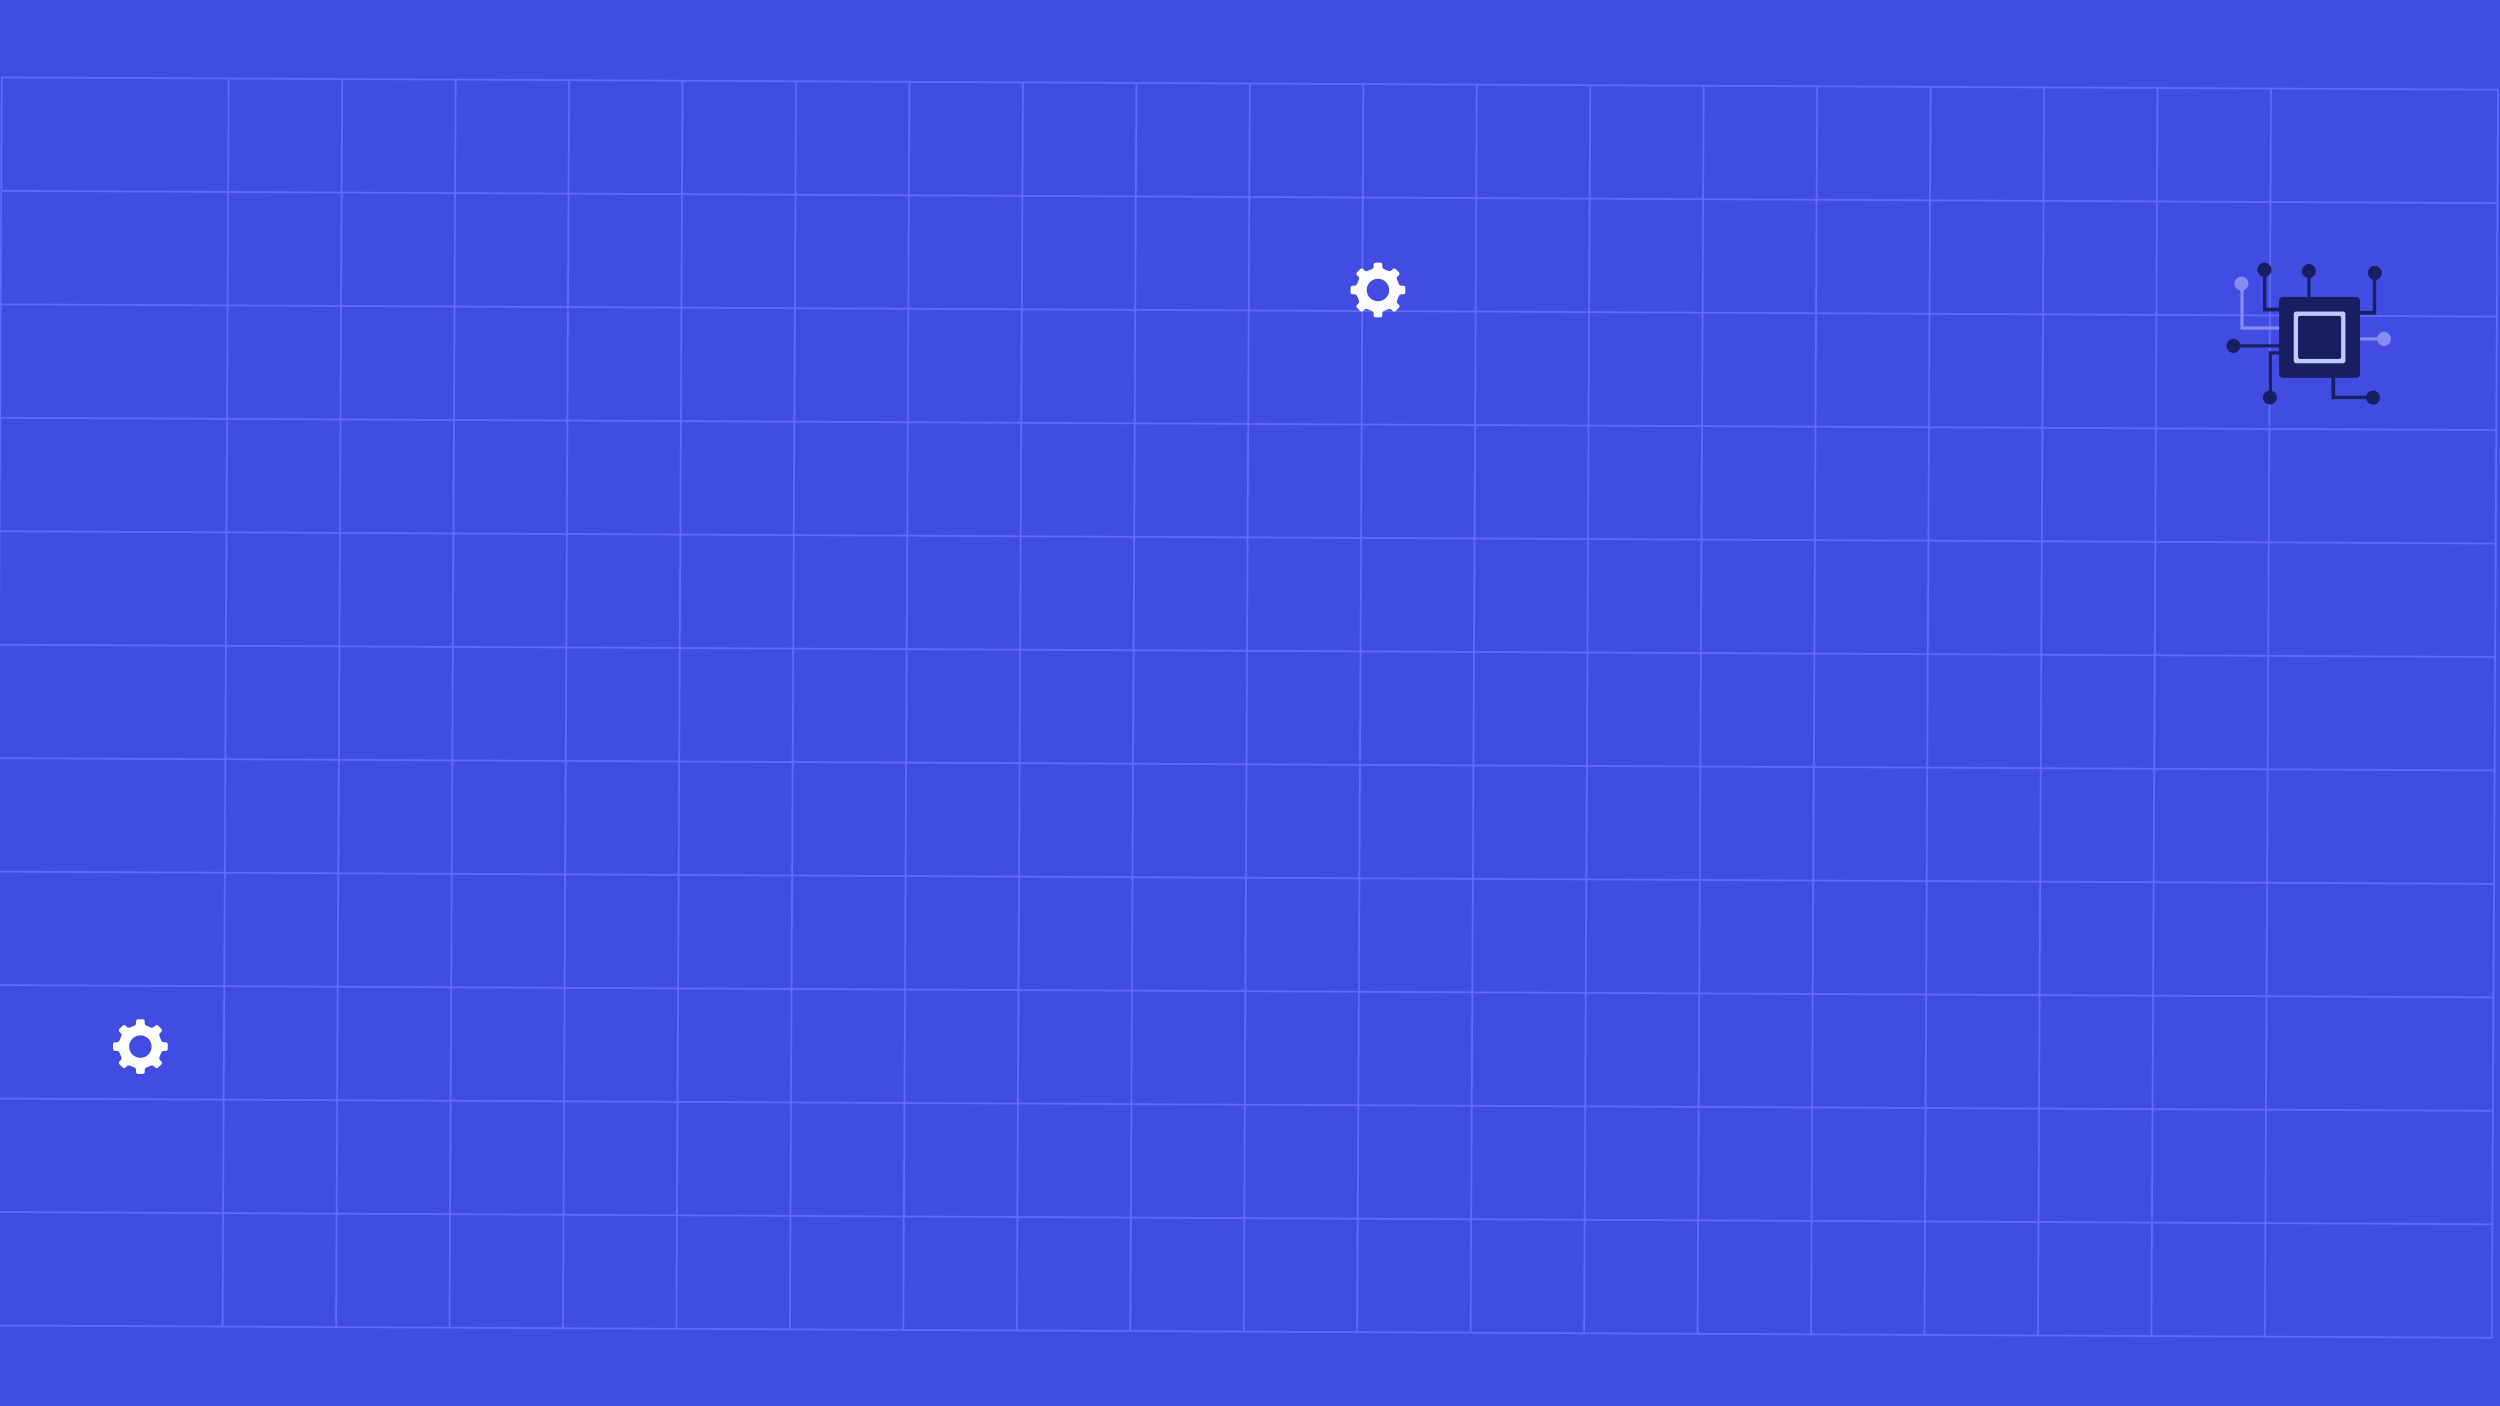 <svg xmlns="http://www.w3.org/2000/svg" xmlns:xlink="http://www.w3.org/1999/xlink" width="1920" zoomAndPan="magnify" viewBox="0 0 1440 810" height="1080" preserveAspectRatio="xMidYMid meet" version="1.2"><defs><clipPath id="314ee2e138"><path d="M 715 47 L 1440 47 L 1440 772 L 715 772 Z M 715 47 "/></clipPath><clipPath id="b9e8b5e893"><path d="M -3.547 763.996 L -0.004 44.004 L 1439.98 51.09 L 1436.438 771.082 Z M -3.547 763.996 "/></clipPath><clipPath id="1e57b56352"><path d="M -3.547 763.996 L -0.004 44.004 L 1439.98 51.09 L 1436.438 771.082 Z M -3.547 763.996 "/></clipPath><clipPath id="558d107dd5"><path d="M 1304 51 L 1309 51 L 1309 770 L 1304 770 Z M 1304 51 "/></clipPath><clipPath id="17d4b7988c"><path d="M -3.547 763.996 L -0.004 44.004 L 1439.98 51.09 L 1436.438 771.082 Z M -3.547 763.996 "/></clipPath><clipPath id="72847d8ff9"><path d="M -3.547 763.996 L -0.004 44.004 L 1439.98 51.09 L 1436.438 771.082 Z M -3.547 763.996 "/></clipPath><clipPath id="f950bd19c7"><path d="M 1238 50 L 1244 50 L 1244 770 L 1238 770 Z M 1238 50 "/></clipPath><clipPath id="f529f02cdc"><path d="M -3.547 763.996 L -0.004 44.004 L 1439.98 51.09 L 1436.438 771.082 Z M -3.547 763.996 "/></clipPath><clipPath id="0f135590f6"><path d="M -3.547 763.996 L -0.004 44.004 L 1439.98 51.09 L 1436.438 771.082 Z M -3.547 763.996 "/></clipPath><clipPath id="dfa990459e"><path d="M 1173 50 L 1178 50 L 1178 770 L 1173 770 Z M 1173 50 "/></clipPath><clipPath id="18deae8658"><path d="M -3.547 763.996 L -0.004 44.004 L 1439.98 51.09 L 1436.438 771.082 Z M -3.547 763.996 "/></clipPath><clipPath id="e327ec41ce"><path d="M -3.547 763.996 L -0.004 44.004 L 1439.98 51.09 L 1436.438 771.082 Z M -3.547 763.996 "/></clipPath><clipPath id="eed50d723a"><path d="M 1108 50 L 1113 50 L 1113 769 L 1108 769 Z M 1108 50 "/></clipPath><clipPath id="0168812235"><path d="M -3.547 763.996 L -0.004 44.004 L 1439.98 51.09 L 1436.438 771.082 Z M -3.547 763.996 "/></clipPath><clipPath id="a46dd3b38d"><path d="M -3.547 763.996 L -0.004 44.004 L 1439.98 51.09 L 1436.438 771.082 Z M -3.547 763.996 "/></clipPath><clipPath id="ccdd6d2ead"><path d="M 1042 49 L 1048 49 L 1048 769 L 1042 769 Z M 1042 49 "/></clipPath><clipPath id="5adc9369a7"><path d="M -3.547 763.996 L -0.004 44.004 L 1439.98 51.09 L 1436.438 771.082 Z M -3.547 763.996 "/></clipPath><clipPath id="164d6d40a5"><path d="M -3.547 763.996 L -0.004 44.004 L 1439.98 51.09 L 1436.438 771.082 Z M -3.547 763.996 "/></clipPath><clipPath id="778aa4a21e"><path d="M 977 49 L 982 49 L 982 769 L 977 769 Z M 977 49 "/></clipPath><clipPath id="73e6b89bba"><path d="M -3.547 763.996 L -0.004 44.004 L 1439.98 51.09 L 1436.438 771.082 Z M -3.547 763.996 "/></clipPath><clipPath id="07cfe25f94"><path d="M -3.547 763.996 L -0.004 44.004 L 1439.98 51.09 L 1436.438 771.082 Z M -3.547 763.996 "/></clipPath><clipPath id="47be89e5d4"><path d="M 911 49 L 917 49 L 917 768 L 911 768 Z M 911 49 "/></clipPath><clipPath id="1dd561da47"><path d="M -3.547 763.996 L -0.004 44.004 L 1439.98 51.09 L 1436.438 771.082 Z M -3.547 763.996 "/></clipPath><clipPath id="6f0ff70c25"><path d="M -3.547 763.996 L -0.004 44.004 L 1439.98 51.09 L 1436.438 771.082 Z M -3.547 763.996 "/></clipPath><clipPath id="f6dc3ab558"><path d="M 846 48 L 852 48 L 852 768 L 846 768 Z M 846 48 "/></clipPath><clipPath id="f252af5ba4"><path d="M -3.547 763.996 L -0.004 44.004 L 1439.98 51.09 L 1436.438 771.082 Z M -3.547 763.996 "/></clipPath><clipPath id="e6729e32f2"><path d="M -3.547 763.996 L -0.004 44.004 L 1439.98 51.09 L 1436.438 771.082 Z M -3.547 763.996 "/></clipPath><clipPath id="f7a07152ea"><path d="M 781 48 L 786 48 L 786 768 L 781 768 Z M 781 48 "/></clipPath><clipPath id="7e5407f92f"><path d="M -3.547 763.996 L -0.004 44.004 L 1439.98 51.09 L 1436.438 771.082 Z M -3.547 763.996 "/></clipPath><clipPath id="4e3abfc458"><path d="M -3.547 763.996 L -0.004 44.004 L 1439.98 51.09 L 1436.438 771.082 Z M -3.547 763.996 "/></clipPath><clipPath id="9a56cd98c0"><path d="M 719 112 L 1439 112 L 1439 118 L 719 118 Z M 719 112 "/></clipPath><clipPath id="b5b7dffbc0"><path d="M -3.547 763.996 L -0.004 44.004 L 1439.98 51.09 L 1436.438 771.082 Z M -3.547 763.996 "/></clipPath><clipPath id="973d9ac868"><path d="M -3.547 763.996 L -0.004 44.004 L 1439.98 51.09 L 1436.438 771.082 Z M -3.547 763.996 "/></clipPath><clipPath id="16beaeccb2"><path d="M 719 178 L 1439 178 L 1439 183 L 719 183 Z M 719 178 "/></clipPath><clipPath id="7910a477aa"><path d="M -3.547 763.996 L -0.004 44.004 L 1439.98 51.09 L 1436.438 771.082 Z M -3.547 763.996 "/></clipPath><clipPath id="c0dbb6f882"><path d="M -3.547 763.996 L -0.004 44.004 L 1439.98 51.09 L 1436.438 771.082 Z M -3.547 763.996 "/></clipPath><clipPath id="1ddaf42ad1"><path d="M 718 243 L 1438 243 L 1438 249 L 718 249 Z M 718 243 "/></clipPath><clipPath id="d5cba48a7a"><path d="M -3.547 763.996 L -0.004 44.004 L 1439.98 51.09 L 1436.438 771.082 Z M -3.547 763.996 "/></clipPath><clipPath id="92a6d73a84"><path d="M -3.547 763.996 L -0.004 44.004 L 1439.98 51.09 L 1436.438 771.082 Z M -3.547 763.996 "/></clipPath><clipPath id="00008b1fa2"><path d="M 718 309 L 1438 309 L 1438 314 L 718 314 Z M 718 309 "/></clipPath><clipPath id="001c1737ef"><path d="M -3.547 763.996 L -0.004 44.004 L 1439.98 51.09 L 1436.438 771.082 Z M -3.547 763.996 "/></clipPath><clipPath id="280a9e6442"><path d="M -3.547 763.996 L -0.004 44.004 L 1439.98 51.09 L 1436.438 771.082 Z M -3.547 763.996 "/></clipPath><clipPath id="f79f2ceb21"><path d="M 718 374 L 1438 374 L 1438 379 L 718 379 Z M 718 374 "/></clipPath><clipPath id="2c7d094e4a"><path d="M -3.547 763.996 L -0.004 44.004 L 1439.98 51.09 L 1436.438 771.082 Z M -3.547 763.996 "/></clipPath><clipPath id="ee3194d9b6"><path d="M -3.547 763.996 L -0.004 44.004 L 1439.98 51.09 L 1436.438 771.082 Z M -3.547 763.996 "/></clipPath><clipPath id="bc269acacf"><path d="M 717 439 L 1437 439 L 1437 445 L 717 445 Z M 717 439 "/></clipPath><clipPath id="9cbfbf7ebb"><path d="M -3.547 763.996 L -0.004 44.004 L 1439.98 51.09 L 1436.438 771.082 Z M -3.547 763.996 "/></clipPath><clipPath id="d8a5a3ad7c"><path d="M -3.547 763.996 L -0.004 44.004 L 1439.98 51.09 L 1436.438 771.082 Z M -3.547 763.996 "/></clipPath><clipPath id="45e6f6392c"><path d="M 717 505 L 1437 505 L 1437 510 L 717 510 Z M 717 505 "/></clipPath><clipPath id="944fc3078d"><path d="M -3.547 763.996 L -0.004 44.004 L 1439.98 51.09 L 1436.438 771.082 Z M -3.547 763.996 "/></clipPath><clipPath id="d47a0f73ad"><path d="M -3.547 763.996 L -0.004 44.004 L 1439.98 51.09 L 1436.438 771.082 Z M -3.547 763.996 "/></clipPath><clipPath id="1bfc40f5cb"><path d="M 717 570 L 1437 570 L 1437 575 L 717 575 Z M 717 570 "/></clipPath><clipPath id="6051abcc49"><path d="M -3.547 763.996 L -0.004 44.004 L 1439.98 51.09 L 1436.438 771.082 Z M -3.547 763.996 "/></clipPath><clipPath id="3a7f18026a"><path d="M -3.547 763.996 L -0.004 44.004 L 1439.98 51.09 L 1436.438 771.082 Z M -3.547 763.996 "/></clipPath><clipPath id="71e778c2a3"><path d="M 717 635 L 1436 635 L 1436 641 L 717 641 Z M 717 635 "/></clipPath><clipPath id="26fbbecc16"><path d="M -3.547 763.996 L -0.004 44.004 L 1439.98 51.09 L 1436.438 771.082 Z M -3.547 763.996 "/></clipPath><clipPath id="d03a3d91c4"><path d="M -3.547 763.996 L -0.004 44.004 L 1439.98 51.09 L 1436.438 771.082 Z M -3.547 763.996 "/></clipPath><clipPath id="46008f8b7e"><path d="M 716 701 L 1436 701 L 1436 706 L 716 706 Z M 716 701 "/></clipPath><clipPath id="7f638998f8"><path d="M -3.547 763.996 L -0.004 44.004 L 1439.98 51.09 L 1436.438 771.082 Z M -3.547 763.996 "/></clipPath><clipPath id="1b1e980b5b"><path d="M -3.547 763.996 L -0.004 44.004 L 1439.98 51.09 L 1436.438 771.082 Z M -3.547 763.996 "/></clipPath><clipPath id="e3373b77b3"><path d="M 0 44 L 720 44 L 720 768 L 0 768 Z M 0 44 "/></clipPath><clipPath id="77e3bb4051"><path d="M -3.547 763.996 L -0.004 44.004 L 1439.98 51.09 L 1436.438 771.082 Z M -3.547 763.996 "/></clipPath><clipPath id="c3b90bdd56"><path d="M -3.547 763.996 L -0.004 44.004 L 1439.98 51.09 L 1436.438 771.082 Z M -3.547 763.996 "/></clipPath><clipPath id="e057db803c"><path d="M 650 47 L 656 47 L 656 767 L 650 767 Z M 650 47 "/></clipPath><clipPath id="6ef84a3c4b"><path d="M -3.547 763.996 L -0.004 44.004 L 1439.98 51.09 L 1436.438 771.082 Z M -3.547 763.996 "/></clipPath><clipPath id="f712be8890"><path d="M -3.547 763.996 L -0.004 44.004 L 1439.98 51.09 L 1436.438 771.082 Z M -3.547 763.996 "/></clipPath><clipPath id="f7c00a146a"><path d="M 585 47 L 590 47 L 590 767 L 585 767 Z M 585 47 "/></clipPath><clipPath id="4da2694211"><path d="M -3.547 763.996 L -0.004 44.004 L 1439.98 51.09 L 1436.438 771.082 Z M -3.547 763.996 "/></clipPath><clipPath id="6af2627a8e"><path d="M -3.547 763.996 L -0.004 44.004 L 1439.98 51.09 L 1436.438 771.082 Z M -3.547 763.996 "/></clipPath><clipPath id="8519b9eb41"><path d="M 519 47 L 525 47 L 525 767 L 519 767 Z M 519 47 "/></clipPath><clipPath id="d435b42c43"><path d="M -3.547 763.996 L -0.004 44.004 L 1439.98 51.09 L 1436.438 771.082 Z M -3.547 763.996 "/></clipPath><clipPath id="3e744b971d"><path d="M -3.547 763.996 L -0.004 44.004 L 1439.98 51.09 L 1436.438 771.082 Z M -3.547 763.996 "/></clipPath><clipPath id="79af41f92a"><path d="M 454 46 L 460 46 L 460 766 L 454 766 Z M 454 46 "/></clipPath><clipPath id="e1d56580e4"><path d="M -3.547 763.996 L -0.004 44.004 L 1439.98 51.09 L 1436.438 771.082 Z M -3.547 763.996 "/></clipPath><clipPath id="89e5c11a14"><path d="M -3.547 763.996 L -0.004 44.004 L 1439.98 51.09 L 1436.438 771.082 Z M -3.547 763.996 "/></clipPath><clipPath id="44a5eb0b24"><path d="M 389 46 L 394 46 L 394 766 L 389 766 Z M 389 46 "/></clipPath><clipPath id="f166be14db"><path d="M -3.547 763.996 L -0.004 44.004 L 1439.98 51.09 L 1436.438 771.082 Z M -3.547 763.996 "/></clipPath><clipPath id="99c0d2c136"><path d="M -3.547 763.996 L -0.004 44.004 L 1439.98 51.09 L 1436.438 771.082 Z M -3.547 763.996 "/></clipPath><clipPath id="5b6590b173"><path d="M 323 46 L 329 46 L 329 766 L 323 766 Z M 323 46 "/></clipPath><clipPath id="411196a57f"><path d="M -3.547 763.996 L -0.004 44.004 L 1439.98 51.09 L 1436.438 771.082 Z M -3.547 763.996 "/></clipPath><clipPath id="92f9d6d831"><path d="M -3.547 763.996 L -0.004 44.004 L 1439.98 51.09 L 1436.438 771.082 Z M -3.547 763.996 "/></clipPath><clipPath id="b4845d73f6"><path d="M 258 45 L 263 45 L 263 765 L 258 765 Z M 258 45 "/></clipPath><clipPath id="ce3681aad9"><path d="M -3.547 763.996 L -0.004 44.004 L 1439.98 51.09 L 1436.438 771.082 Z M -3.547 763.996 "/></clipPath><clipPath id="007277dde9"><path d="M -3.547 763.996 L -0.004 44.004 L 1439.98 51.09 L 1436.438 771.082 Z M -3.547 763.996 "/></clipPath><clipPath id="24114054ac"><path d="M 193 45 L 198 45 L 198 765 L 193 765 Z M 193 45 "/></clipPath><clipPath id="458c75b100"><path d="M -3.547 763.996 L -0.004 44.004 L 1439.98 51.09 L 1436.438 771.082 Z M -3.547 763.996 "/></clipPath><clipPath id="c5122b48c8"><path d="M -3.547 763.996 L -0.004 44.004 L 1439.98 51.09 L 1436.438 771.082 Z M -3.547 763.996 "/></clipPath><clipPath id="cbb7f90929"><path d="M 127 45 L 133 45 L 133 765 L 127 765 Z M 127 45 "/></clipPath><clipPath id="1fb7382d58"><path d="M -3.547 763.996 L -0.004 44.004 L 1439.98 51.09 L 1436.438 771.082 Z M -3.547 763.996 "/></clipPath><clipPath id="719aaaab45"><path d="M -3.547 763.996 L -0.004 44.004 L 1439.98 51.09 L 1436.438 771.082 Z M -3.547 763.996 "/></clipPath><clipPath id="9f715356e7"><path d="M 0 109 L 720 109 L 720 114 L 0 114 Z M 0 109 "/></clipPath><clipPath id="f38fd46150"><path d="M -3.547 763.996 L -0.004 44.004 L 1439.98 51.09 L 1436.438 771.082 Z M -3.547 763.996 "/></clipPath><clipPath id="59bc5ebb85"><path d="M -3.547 763.996 L -0.004 44.004 L 1439.98 51.09 L 1436.438 771.082 Z M -3.547 763.996 "/></clipPath><clipPath id="319afbb9fa"><path d="M 0 174 L 720 174 L 720 180 L 0 180 Z M 0 174 "/></clipPath><clipPath id="503850e60c"><path d="M -3.547 763.996 L -0.004 44.004 L 1439.98 51.09 L 1436.438 771.082 Z M -3.547 763.996 "/></clipPath><clipPath id="4de528e036"><path d="M -3.547 763.996 L -0.004 44.004 L 1439.98 51.09 L 1436.438 771.082 Z M -3.547 763.996 "/></clipPath><clipPath id="c379009fa7"><path d="M 0 240 L 719 240 L 719 245 L 0 245 Z M 0 240 "/></clipPath><clipPath id="d666a94602"><path d="M -3.547 763.996 L -0.004 44.004 L 1439.98 51.09 L 1436.438 771.082 Z M -3.547 763.996 "/></clipPath><clipPath id="4b8750812f"><path d="M -3.547 763.996 L -0.004 44.004 L 1439.98 51.09 L 1436.438 771.082 Z M -3.547 763.996 "/></clipPath><clipPath id="1b48e7e6d0"><path d="M 0 305 L 719 305 L 719 311 L 0 311 Z M 0 305 "/></clipPath><clipPath id="cae32a45de"><path d="M -3.547 763.996 L -0.004 44.004 L 1439.98 51.09 L 1436.438 771.082 Z M -3.547 763.996 "/></clipPath><clipPath id="083b1be121"><path d="M -3.547 763.996 L -0.004 44.004 L 1439.98 51.09 L 1436.438 771.082 Z M -3.547 763.996 "/></clipPath><clipPath id="e304dbc4ff"><path d="M 0 370 L 719 370 L 719 376 L 0 376 Z M 0 370 "/></clipPath><clipPath id="9b5f6ee622"><path d="M -3.547 763.996 L -0.004 44.004 L 1439.98 51.09 L 1436.438 771.082 Z M -3.547 763.996 "/></clipPath><clipPath id="545950915d"><path d="M -3.547 763.996 L -0.004 44.004 L 1439.98 51.09 L 1436.438 771.082 Z M -3.547 763.996 "/></clipPath><clipPath id="910158037e"><path d="M 0 436 L 718 436 L 718 441 L 0 441 Z M 0 436 "/></clipPath><clipPath id="144190cb24"><path d="M -3.547 763.996 L -0.004 44.004 L 1439.98 51.09 L 1436.438 771.082 Z M -3.547 763.996 "/></clipPath><clipPath id="11a8881ff8"><path d="M -3.547 763.996 L -0.004 44.004 L 1439.98 51.09 L 1436.438 771.082 Z M -3.547 763.996 "/></clipPath><clipPath id="8d00eafdbf"><path d="M 0 501 L 718 501 L 718 507 L 0 507 Z M 0 501 "/></clipPath><clipPath id="af7253b3c1"><path d="M -3.547 763.996 L -0.004 44.004 L 1439.98 51.09 L 1436.438 771.082 Z M -3.547 763.996 "/></clipPath><clipPath id="5fe4829b56"><path d="M -3.547 763.996 L -0.004 44.004 L 1439.98 51.09 L 1436.438 771.082 Z M -3.547 763.996 "/></clipPath><clipPath id="8f7764624a"><path d="M 0 566 L 718 566 L 718 572 L 0 572 Z M 0 566 "/></clipPath><clipPath id="792d89e3f0"><path d="M -3.547 763.996 L -0.004 44.004 L 1439.98 51.09 L 1436.438 771.082 Z M -3.547 763.996 "/></clipPath><clipPath id="e1dd14bf49"><path d="M -3.547 763.996 L -0.004 44.004 L 1439.98 51.09 L 1436.438 771.082 Z M -3.547 763.996 "/></clipPath><clipPath id="2c5b335195"><path d="M 0 632 L 718 632 L 718 637 L 0 637 Z M 0 632 "/></clipPath><clipPath id="89f69bb8de"><path d="M -3.547 763.996 L -0.004 44.004 L 1439.98 51.09 L 1436.438 771.082 Z M -3.547 763.996 "/></clipPath><clipPath id="6e63c017f9"><path d="M -3.547 763.996 L -0.004 44.004 L 1439.98 51.09 L 1436.438 771.082 Z M -3.547 763.996 "/></clipPath><clipPath id="56af9eb265"><path d="M 0 697 L 717 697 L 717 703 L 0 703 Z M 0 697 "/></clipPath><clipPath id="5215adcf3c"><path d="M -3.547 763.996 L -0.004 44.004 L 1439.98 51.09 L 1436.438 771.082 Z M -3.547 763.996 "/></clipPath><clipPath id="6d1d414d6c"><path d="M -3.547 763.996 L -0.004 44.004 L 1439.98 51.09 L 1436.438 771.082 Z M -3.547 763.996 "/></clipPath><clipPath id="c5ae5f4bc2"><path d="M 1300 151.316 L 1322 151.316 L 1322 180 L 1300 180 Z M 1300 151.316 "/></clipPath><clipPath id="04bc6c642d"><path d="M 1342 212 L 1371 212 L 1371 233.066 L 1342 233.066 Z M 1342 212 "/></clipPath><clipPath id="1f72583e59"><path d="M 1282.09 195 L 1321 195 L 1321 204 L 1282.09 204 Z M 1282.09 195 "/></clipPath><clipPath id="c5ef996411"><path d="M 1339 191 L 1377.129 191 L 1377.129 200 L 1339 200 Z M 1339 191 "/></clipPath><clipPath id="9576f5b90e"><path d="M 65.133 587.105 L 96.633 587.105 L 96.633 618.605 L 65.133 618.605 Z M 65.133 587.105 "/></clipPath><clipPath id="5a58fd5054"><path d="M 777.973 151.316 L 809.473 151.316 L 809.473 182.816 L 777.973 182.816 Z M 777.973 151.316 "/></clipPath></defs><g id="a2997303c4"><rect x="0" width="1440" y="0" height="810" style="fill:#ffffff;fill-opacity:1;stroke:none;"/><rect x="0" width="1440" y="0" height="810" style="fill:#414de2;fill-opacity:1;stroke:none;"/><g clip-rule="nonzero" clip-path="url(#314ee2e138)"><g clip-rule="nonzero" clip-path="url(#b9e8b5e893)"><g clip-rule="nonzero" clip-path="url(#1e57b56352)"><path style=" stroke:none;fill-rule:nonzero;fill:#606bf9;fill-opacity:1;" d="M 1439.309 51.16 L 1435.766 771.043 L 715.879 767.504 L 719.422 47.617 Z M 1434.773 770.043 L 1438.305 52.152 L 720.418 48.621 L 716.883 766.508 Z M 1434.773 770.043 "/></g></g></g><g clip-rule="nonzero" clip-path="url(#558d107dd5)"><g clip-rule="nonzero" clip-path="url(#17d4b7988c)"><g clip-rule="nonzero" clip-path="url(#72847d8ff9)"><path style=" stroke:none;fill-rule:nonzero;fill:#606bf9;fill-opacity:1;" d="M 1304.066 769.898 L 1307.605 51.012 L 1308.602 51.016 L 1305.066 769.902 Z M 1304.066 769.898 "/></g></g></g><g clip-rule="nonzero" clip-path="url(#f950bd19c7)"><g clip-rule="nonzero" clip-path="url(#f529f02cdc)"><g clip-rule="nonzero" clip-path="url(#0f135590f6)"><path style=" stroke:none;fill-rule:nonzero;fill:#606bf9;fill-opacity:1;" d="M 1238.707 769.574 L 1242.246 50.688 L 1243.242 50.695 L 1239.707 769.582 Z M 1238.707 769.574 "/></g></g></g><g clip-rule="nonzero" clip-path="url(#dfa990459e)"><g clip-rule="nonzero" clip-path="url(#18deae8658)"><g clip-rule="nonzero" clip-path="url(#e327ec41ce)"><path style=" stroke:none;fill-rule:nonzero;fill:#606bf9;fill-opacity:1;" d="M 1173.355 769.254 L 1176.895 50.367 L 1177.891 50.371 L 1174.355 769.258 Z M 1173.355 769.254 "/></g></g></g><g clip-rule="nonzero" clip-path="url(#eed50d723a)"><g clip-rule="nonzero" clip-path="url(#0168812235)"><g clip-rule="nonzero" clip-path="url(#a46dd3b38d)"><path style=" stroke:none;fill-rule:nonzero;fill:#606bf9;fill-opacity:1;" d="M 1108.004 768.934 L 1111.539 50.047 L 1112.539 50.051 L 1109 768.938 Z M 1108.004 768.934 "/></g></g></g><g clip-rule="nonzero" clip-path="url(#ccdd6d2ead)"><g clip-rule="nonzero" clip-path="url(#5adc9369a7)"><g clip-rule="nonzero" clip-path="url(#164d6d40a5)"><path style=" stroke:none;fill-rule:nonzero;fill:#606bf9;fill-opacity:1;" d="M 1042.652 768.609 L 1046.188 49.723 L 1047.188 49.73 L 1043.648 768.617 Z M 1042.652 768.609 "/></g></g></g><g clip-rule="nonzero" clip-path="url(#778aa4a21e)"><g clip-rule="nonzero" clip-path="url(#73e6b89bba)"><g clip-rule="nonzero" clip-path="url(#07cfe25f94)"><path style=" stroke:none;fill-rule:nonzero;fill:#606bf9;fill-opacity:1;" d="M 977.297 768.289 L 980.836 49.402 L 981.836 49.406 L 978.297 768.293 Z M 977.297 768.289 "/></g></g></g><g clip-rule="nonzero" clip-path="url(#47be89e5d4)"><g clip-rule="nonzero" clip-path="url(#1dd561da47)"><g clip-rule="nonzero" clip-path="url(#6f0ff70c25)"><path style=" stroke:none;fill-rule:nonzero;fill:#606bf9;fill-opacity:1;" d="M 911.945 767.969 L 915.484 49.082 L 916.484 49.086 L 912.945 767.973 Z M 911.945 767.969 "/></g></g></g><g clip-rule="nonzero" clip-path="url(#f6dc3ab558)"><g clip-rule="nonzero" clip-path="url(#f252af5ba4)"><g clip-rule="nonzero" clip-path="url(#e6729e32f2)"><path style=" stroke:none;fill-rule:nonzero;fill:#606bf9;fill-opacity:1;" d="M 846.586 767.645 L 850.125 48.758 L 851.125 48.766 L 847.586 767.652 Z M 846.586 767.645 "/></g></g></g><g clip-rule="nonzero" clip-path="url(#f7a07152ea)"><g clip-rule="nonzero" clip-path="url(#7e5407f92f)"><g clip-rule="nonzero" clip-path="url(#4e3abfc458)"><path style=" stroke:none;fill-rule:nonzero;fill:#606bf9;fill-opacity:1;" d="M 781.234 767.324 L 784.773 48.438 L 785.773 48.441 L 782.234 767.328 Z M 781.234 767.324 "/></g></g></g><g clip-rule="nonzero" clip-path="url(#9a56cd98c0)"><g clip-rule="nonzero" clip-path="url(#b5b7dffbc0)"><g clip-rule="nonzero" clip-path="url(#973d9ac868)"><path style=" stroke:none;fill-rule:nonzero;fill:#606bf9;fill-opacity:1;" d="M 719.598 113.969 L 719.602 112.973 L 1438.488 116.508 L 1438.484 117.508 Z M 719.598 113.969 "/></g></g></g><g clip-rule="nonzero" clip-path="url(#16beaeccb2)"><g clip-rule="nonzero" clip-path="url(#7910a477aa)"><g clip-rule="nonzero" clip-path="url(#c0dbb6f882)"><path style=" stroke:none;fill-rule:nonzero;fill:#606bf9;fill-opacity:1;" d="M 719.273 179.32 L 719.281 178.324 L 1438.168 181.859 L 1438.16 182.859 Z M 719.273 179.32 "/></g></g></g><g clip-rule="nonzero" clip-path="url(#1ddaf42ad1)"><g clip-rule="nonzero" clip-path="url(#d5cba48a7a)"><g clip-rule="nonzero" clip-path="url(#92a6d73a84)"><path style=" stroke:none;fill-rule:nonzero;fill:#606bf9;fill-opacity:1;" d="M 718.953 244.68 L 718.957 243.684 L 1437.844 247.219 L 1437.84 248.219 Z M 718.953 244.68 "/></g></g></g><g clip-rule="nonzero" clip-path="url(#00008b1fa2)"><g clip-rule="nonzero" clip-path="url(#001c1737ef)"><g clip-rule="nonzero" clip-path="url(#280a9e6442)"><path style=" stroke:none;fill-rule:nonzero;fill:#606bf9;fill-opacity:1;" d="M 718.633 310.031 L 718.637 309.035 L 1437.523 312.57 L 1437.52 313.57 Z M 718.633 310.031 "/></g></g></g><g clip-rule="nonzero" clip-path="url(#f79f2ceb21)"><g clip-rule="nonzero" clip-path="url(#2c7d094e4a)"><g clip-rule="nonzero" clip-path="url(#ee3194d9b6)"><path style=" stroke:none;fill-rule:nonzero;fill:#606bf9;fill-opacity:1;" d="M 718.309 375.387 L 718.316 374.387 L 1437.203 377.926 L 1437.195 378.922 Z M 718.309 375.387 "/></g></g></g><g clip-rule="nonzero" clip-path="url(#bc269acacf)"><g clip-rule="nonzero" clip-path="url(#9cbfbf7ebb)"><g clip-rule="nonzero" clip-path="url(#d8a5a3ad7c)"><path style=" stroke:none;fill-rule:nonzero;fill:#606bf9;fill-opacity:1;" d="M 717.988 440.738 L 717.992 439.738 L 1436.879 443.277 L 1436.875 444.273 Z M 717.988 440.738 "/></g></g></g><g clip-rule="nonzero" clip-path="url(#45e6f6392c)"><g clip-rule="nonzero" clip-path="url(#944fc3078d)"><g clip-rule="nonzero" clip-path="url(#d47a0f73ad)"><path style=" stroke:none;fill-rule:nonzero;fill:#606bf9;fill-opacity:1;" d="M 717.668 506.09 L 717.672 505.09 L 1436.559 508.629 L 1436.555 509.629 Z M 717.668 506.09 "/></g></g></g><g clip-rule="nonzero" clip-path="url(#1bfc40f5cb)"><g clip-rule="nonzero" clip-path="url(#6051abcc49)"><g clip-rule="nonzero" clip-path="url(#3a7f18026a)"><path style=" stroke:none;fill-rule:nonzero;fill:#606bf9;fill-opacity:1;" d="M 717.344 571.441 L 717.352 570.441 L 1436.238 573.98 L 1436.23 574.98 Z M 717.344 571.441 "/></g></g></g><g clip-rule="nonzero" clip-path="url(#71e778c2a3)"><g clip-rule="nonzero" clip-path="url(#26fbbecc16)"><g clip-rule="nonzero" clip-path="url(#d03a3d91c4)"><path style=" stroke:none;fill-rule:nonzero;fill:#606bf9;fill-opacity:1;" d="M 717.023 636.801 L 717.027 635.801 L 1435.914 639.34 L 1435.91 640.34 Z M 717.023 636.801 "/></g></g></g><g clip-rule="nonzero" clip-path="url(#46008f8b7e)"><g clip-rule="nonzero" clip-path="url(#7f638998f8)"><g clip-rule="nonzero" clip-path="url(#1b1e980b5b)"><path style=" stroke:none;fill-rule:nonzero;fill:#606bf9;fill-opacity:1;" d="M 716.703 702.152 L 716.707 701.152 L 1435.594 704.691 L 1435.59 705.691 Z M 716.703 702.152 "/></g></g></g><g clip-rule="nonzero" clip-path="url(#e3373b77b3)"><g clip-rule="nonzero" clip-path="url(#77e3bb4051)"><g clip-rule="nonzero" clip-path="url(#c3b90bdd56)"><path style=" stroke:none;fill-rule:nonzero;fill:#606bf9;fill-opacity:1;" d="M 719.922 47.617 L 719.918 48.617 L 1.531 45.082 L -2.004 762.973 L 716.387 766.508 L 716.379 767.504 L -3.008 763.965 L 0.535 44.078 Z M 719.922 47.617 "/></g></g></g><g clip-rule="nonzero" clip-path="url(#e057db803c)"><g clip-rule="nonzero" clip-path="url(#6ef84a3c4b)"><g clip-rule="nonzero" clip-path="url(#f712be8890)"><path style=" stroke:none;fill-rule:nonzero;fill:#606bf9;fill-opacity:1;" d="M 650.531 766.68 L 654.07 47.793 L 655.066 47.801 L 651.531 766.688 Z M 650.531 766.68 "/></g></g></g><g clip-rule="nonzero" clip-path="url(#f7c00a146a)"><g clip-rule="nonzero" clip-path="url(#4da2694211)"><g clip-rule="nonzero" clip-path="url(#6af2627a8e)"><path style=" stroke:none;fill-rule:nonzero;fill:#606bf9;fill-opacity:1;" d="M 585.18 766.359 L 588.715 47.473 L 589.715 47.477 L 586.176 766.363 Z M 585.18 766.359 "/></g></g></g><g clip-rule="nonzero" clip-path="url(#8519b9eb41)"><g clip-rule="nonzero" clip-path="url(#d435b42c43)"><g clip-rule="nonzero" clip-path="url(#3e744b971d)"><path style=" stroke:none;fill-rule:nonzero;fill:#606bf9;fill-opacity:1;" d="M 519.82 766.039 L 523.359 47.152 L 524.355 47.156 L 520.82 766.043 Z M 519.82 766.039 "/></g></g></g><g clip-rule="nonzero" clip-path="url(#79af41f92a)"><g clip-rule="nonzero" clip-path="url(#e1d56580e4)"><g clip-rule="nonzero" clip-path="url(#89e5c11a14)"><path style=" stroke:none;fill-rule:nonzero;fill:#606bf9;fill-opacity:1;" d="M 454.469 765.715 L 458.004 46.828 L 459.004 46.836 L 455.465 765.723 Z M 454.469 765.715 "/></g></g></g><g clip-rule="nonzero" clip-path="url(#44a5eb0b24)"><g clip-rule="nonzero" clip-path="url(#f166be14db)"><g clip-rule="nonzero" clip-path="url(#99c0d2c136)"><path style=" stroke:none;fill-rule:nonzero;fill:#606bf9;fill-opacity:1;" d="M 389.117 765.395 L 392.652 46.508 L 393.652 46.512 L 390.113 765.398 Z M 389.117 765.395 "/></g></g></g><g clip-rule="nonzero" clip-path="url(#5b6590b173)"><g clip-rule="nonzero" clip-path="url(#411196a57f)"><g clip-rule="nonzero" clip-path="url(#92f9d6d831)"><path style=" stroke:none;fill-rule:nonzero;fill:#606bf9;fill-opacity:1;" d="M 323.762 765.074 L 327.301 46.188 L 328.301 46.191 L 324.762 765.078 Z M 323.762 765.074 "/></g></g></g><g clip-rule="nonzero" clip-path="url(#b4845d73f6)"><g clip-rule="nonzero" clip-path="url(#ce3681aad9)"><g clip-rule="nonzero" clip-path="url(#007277dde9)"><path style=" stroke:none;fill-rule:nonzero;fill:#606bf9;fill-opacity:1;" d="M 258.41 764.75 L 261.949 45.863 L 262.949 45.871 L 259.41 764.758 Z M 258.41 764.75 "/></g></g></g><g clip-rule="nonzero" clip-path="url(#24114054ac)"><g clip-rule="nonzero" clip-path="url(#458c75b100)"><g clip-rule="nonzero" clip-path="url(#c5122b48c8)"><path style=" stroke:none;fill-rule:nonzero;fill:#606bf9;fill-opacity:1;" d="M 193.059 764.43 L 196.598 45.543 L 197.594 45.547 L 194.059 764.434 Z M 193.059 764.43 "/></g></g></g><g clip-rule="nonzero" clip-path="url(#cbb7f90929)"><g clip-rule="nonzero" clip-path="url(#1fb7382d58)"><g clip-rule="nonzero" clip-path="url(#719aaaab45)"><path style=" stroke:none;fill-rule:nonzero;fill:#606bf9;fill-opacity:1;" d="M 127.699 764.109 L 131.238 45.223 L 132.238 45.227 L 128.699 764.113 Z M 127.699 764.109 "/></g></g></g><g clip-rule="nonzero" clip-path="url(#9f715356e7)"><g clip-rule="nonzero" clip-path="url(#f38fd46150)"><g clip-rule="nonzero" clip-path="url(#59bc5ebb85)"><path style=" stroke:none;fill-rule:nonzero;fill:#606bf9;fill-opacity:1;" d="M 0.707 110.434 L 0.715 109.434 L 719.602 112.973 L 719.598 113.969 Z M 0.707 110.434 "/></g></g></g><g clip-rule="nonzero" clip-path="url(#319afbb9fa)"><g clip-rule="nonzero" clip-path="url(#503850e60c)"><g clip-rule="nonzero" clip-path="url(#4de528e036)"><path style=" stroke:none;fill-rule:nonzero;fill:#606bf9;fill-opacity:1;" d="M 0.387 175.785 L 0.391 174.785 L 719.281 178.324 L 719.273 179.32 Z M 0.387 175.785 "/></g></g></g><g clip-rule="nonzero" clip-path="url(#c379009fa7)"><g clip-rule="nonzero" clip-path="url(#d666a94602)"><g clip-rule="nonzero" clip-path="url(#4b8750812f)"><path style=" stroke:none;fill-rule:nonzero;fill:#606bf9;fill-opacity:1;" d="M 0.066 241.145 L 0.07 240.145 L 718.957 243.684 L 718.953 244.68 Z M 0.066 241.145 "/></g></g></g><g clip-rule="nonzero" clip-path="url(#1b48e7e6d0)"><g clip-rule="nonzero" clip-path="url(#cae32a45de)"><g clip-rule="nonzero" clip-path="url(#083b1be121)"><path style=" stroke:none;fill-rule:nonzero;fill:#606bf9;fill-opacity:1;" d="M -0.258 306.496 L -0.25 305.496 L 718.637 309.035 L 718.633 310.031 Z M -0.258 306.496 "/></g></g></g><g clip-rule="nonzero" clip-path="url(#e304dbc4ff)"><g clip-rule="nonzero" clip-path="url(#9b5f6ee622)"><g clip-rule="nonzero" clip-path="url(#545950915d)"><path style=" stroke:none;fill-rule:nonzero;fill:#606bf9;fill-opacity:1;" d="M -0.578 371.848 L -0.574 370.848 L 718.316 374.387 L 718.309 375.387 Z M -0.578 371.848 "/></g></g></g><g clip-rule="nonzero" clip-path="url(#910158037e)"><g clip-rule="nonzero" clip-path="url(#144190cb24)"><g clip-rule="nonzero" clip-path="url(#11a8881ff8)"><path style=" stroke:none;fill-rule:nonzero;fill:#606bf9;fill-opacity:1;" d="M -0.898 437.199 L -0.895 436.199 L 717.992 439.738 L 717.988 440.738 Z M -0.898 437.199 "/></g></g></g><g clip-rule="nonzero" clip-path="url(#8d00eafdbf)"><g clip-rule="nonzero" clip-path="url(#af7253b3c1)"><g clip-rule="nonzero" clip-path="url(#5fe4829b56)"><path style=" stroke:none;fill-rule:nonzero;fill:#606bf9;fill-opacity:1;" d="M -1.223 502.551 L -1.215 501.555 L 717.672 505.09 L 717.668 506.09 Z M -1.223 502.551 "/></g></g></g><g clip-rule="nonzero" clip-path="url(#8f7764624a)"><g clip-rule="nonzero" clip-path="url(#792d89e3f0)"><g clip-rule="nonzero" clip-path="url(#e1dd14bf49)"><path style=" stroke:none;fill-rule:nonzero;fill:#606bf9;fill-opacity:1;" d="M -1.543 567.902 L -1.539 566.906 L 717.352 570.441 L 717.344 571.441 Z M -1.543 567.902 "/></g></g></g><g clip-rule="nonzero" clip-path="url(#2c5b335195)"><g clip-rule="nonzero" clip-path="url(#89f69bb8de)"><g clip-rule="nonzero" clip-path="url(#6e63c017f9)"><path style=" stroke:none;fill-rule:nonzero;fill:#606bf9;fill-opacity:1;" d="M -1.863 633.262 L -1.859 632.266 L 717.027 635.801 L 717.023 636.801 Z M -1.863 633.262 "/></g></g></g><g clip-rule="nonzero" clip-path="url(#56af9eb265)"><g clip-rule="nonzero" clip-path="url(#5215adcf3c)"><g clip-rule="nonzero" clip-path="url(#6d1d414d6c)"><path style=" stroke:none;fill-rule:nonzero;fill:#606bf9;fill-opacity:1;" d="M -2.188 698.613 L -2.18 697.617 L 716.707 701.152 L 716.703 702.152 Z M -2.188 698.613 "/></g></g></g><g clip-rule="nonzero" clip-path="url(#c5ae5f4bc2)"><path style=" stroke:none;fill-rule:nonzero;fill:#181e5f;fill-opacity:1;" d="M 1300.289 155.34 C 1300.289 153.113 1302.09 151.309 1304.316 151.309 C 1306.543 151.309 1308.348 153.113 1308.348 155.34 C 1308.348 157.176 1307.117 158.723 1305.438 159.207 L 1305.438 177.227 L 1321.195 177.227 L 1321.195 179.375 L 1303.465 179.375 L 1303.465 159.273 C 1301.648 158.883 1300.289 157.27 1300.289 155.34 Z M 1300.289 155.34 "/></g><path style=" stroke:none;fill-rule:nonzero;fill:#181e5f;fill-opacity:1;" d="M 1371.883 157.219 C 1371.883 154.996 1370.082 153.191 1367.855 153.191 C 1365.629 153.191 1363.828 154.996 1363.828 157.219 C 1363.828 159.055 1365.055 160.602 1366.734 161.086 L 1366.734 179.109 L 1350.977 179.109 L 1350.977 181.258 L 1368.707 181.258 L 1368.707 161.156 C 1370.523 160.766 1371.883 159.152 1371.883 157.219 Z M 1371.883 157.219 "/><path style=" stroke:none;fill-rule:nonzero;fill:#858ef0;fill-opacity:1;" d="M 1287.047 163.309 C 1287.047 161.086 1288.852 159.281 1291.074 159.281 C 1293.301 159.281 1295.105 161.086 1295.105 163.309 C 1295.105 165.113 1293.918 166.641 1292.285 167.152 L 1292.285 188.027 L 1315.742 188.027 L 1315.742 189.898 L 1290.473 189.898 L 1290.473 167.289 C 1288.535 166.996 1287.047 165.328 1287.047 163.309 Z M 1287.047 163.309 "/><g clip-rule="nonzero" clip-path="url(#04bc6c642d)"><path style=" stroke:none;fill-rule:nonzero;fill:#181e5f;fill-opacity:1;" d="M 1362.996 229.898 L 1342.895 229.898 L 1342.895 212.172 L 1345.043 212.172 L 1345.043 227.926 L 1363.066 227.926 C 1363.551 226.246 1365.098 225.02 1366.934 225.02 C 1369.16 225.02 1370.961 226.82 1370.961 229.047 C 1370.961 231.273 1369.16 233.074 1366.934 233.074 C 1365 233.074 1363.387 231.715 1362.996 229.898 Z M 1362.996 229.898 "/></g><path style=" stroke:none;fill-rule:nonzero;fill:#181e5f;fill-opacity:1;" d="M 1306.832 224.957 L 1306.832 202.348 L 1332.102 202.348 L 1332.102 204.219 L 1308.641 204.219 L 1308.641 225.09 C 1310.277 225.605 1311.465 227.133 1311.465 228.938 C 1311.465 231.16 1309.66 232.965 1307.434 232.965 C 1305.211 232.965 1303.406 231.16 1303.406 228.938 C 1303.406 226.918 1304.895 225.25 1306.832 224.957 Z M 1306.832 224.957 "/><g clip-rule="nonzero" clip-path="url(#1f72583e59)"><path style=" stroke:none;fill-rule:nonzero;fill:#181e5f;fill-opacity:1;" d="M 1286.441 195.191 C 1288.355 195.191 1289.957 196.527 1290.367 198.32 L 1320.375 198.32 L 1320.375 200.125 L 1290.367 200.125 C 1289.957 201.914 1288.359 203.25 1286.441 203.25 C 1284.219 203.25 1282.414 201.445 1282.414 199.223 C 1282.414 196.996 1284.219 195.191 1286.441 195.191 Z M 1286.441 195.191 "/></g><g clip-rule="nonzero" clip-path="url(#c5ef996411)"><path style=" stroke:none;fill-rule:nonzero;fill:#858ef0;fill-opacity:1;" d="M 1373.188 199.223 C 1371.273 199.223 1369.676 197.887 1369.262 196.094 L 1339.258 196.094 L 1339.258 194.289 L 1369.262 194.289 C 1369.672 192.5 1371.273 191.164 1373.188 191.164 C 1375.41 191.164 1377.215 192.969 1377.215 195.191 C 1377.215 197.418 1375.41 199.223 1373.188 199.223 Z M 1373.188 199.223 "/></g><path style=" stroke:none;fill-rule:nonzero;fill:#181e5f;fill-opacity:1;" d="M 1333.98 156.078 C 1333.98 157.992 1332.645 159.59 1330.855 160 L 1330.855 190.008 L 1329.051 190.008 L 1329.051 160 C 1327.262 159.59 1325.922 157.992 1325.922 156.078 C 1325.922 153.852 1327.727 152.047 1329.953 152.047 C 1332.176 152.047 1333.98 153.852 1333.98 156.078 Z M 1333.98 156.078 "/><path style=" stroke:none;fill-rule:nonzero;fill:#181e5f;fill-opacity:1;" d="M 1312.773 215.41 C 1312.773 216.652 1313.777 217.656 1315.016 217.656 L 1357.156 217.656 C 1358.395 217.656 1359.398 216.652 1359.398 215.41 L 1359.398 173.273 C 1359.398 172.031 1358.395 171.027 1357.156 171.027 L 1315.016 171.027 C 1313.777 171.027 1312.773 172.031 1312.773 173.273 Z M 1312.773 215.41 "/><path style=" stroke:none;fill-rule:nonzero;fill:#becbff;fill-opacity:1;" d="M 1321.195 207.801 C 1321.195 208.594 1321.836 209.234 1322.629 209.234 L 1349.547 209.234 C 1350.336 209.234 1350.98 208.594 1350.98 207.801 L 1350.98 180.883 C 1350.98 180.09 1350.336 179.449 1349.547 179.449 L 1322.629 179.449 C 1321.836 179.449 1321.195 180.09 1321.195 180.883 Z M 1321.195 207.801 "/><path style=" stroke:none;fill-rule:nonzero;fill:#181e5f;fill-opacity:1;" d="M 1323.672 205.559 C 1323.672 206.219 1324.207 206.754 1324.867 206.754 L 1347.305 206.754 C 1347.965 206.754 1348.5 206.219 1348.5 205.559 L 1348.5 183.125 C 1348.5 182.465 1347.965 181.93 1347.305 181.93 L 1324.867 181.93 C 1324.207 181.93 1323.672 182.465 1323.672 183.125 Z M 1323.672 205.559 "/><g clip-rule="nonzero" clip-path="url(#9576f5b90e)"><path style=" stroke:none;fill-rule:nonzero;fill:#ffffff;fill-opacity:1;" d="M 95.484 605.32 C 96.105 605.32 96.609 604.812 96.609 604.195 L 96.609 601.477 C 96.609 600.859 96.105 600.355 95.484 600.355 L 94.32 600.355 C 93.699 600.355 93.047 599.871 92.863 599.281 L 91.871 596.863 C 91.578 596.32 91.695 595.516 92.133 595.078 L 92.957 594.254 C 93.395 593.816 93.395 593.102 92.957 592.664 L 91.039 590.742 C 90.602 590.305 89.887 590.305 89.449 590.742 L 88.621 591.57 C 88.184 592.004 87.383 592.125 86.836 591.832 L 84.422 590.836 C 83.828 590.656 83.348 590 83.348 589.383 L 83.348 588.215 C 83.348 587.598 82.84 587.09 82.223 587.09 L 79.508 587.09 C 78.887 587.09 78.383 587.598 78.383 588.215 L 78.383 589.383 C 78.383 590 77.898 590.656 77.309 590.836 L 74.891 591.832 C 74.348 592.125 73.543 592.004 73.105 591.566 L 72.281 590.742 C 71.844 590.305 71.129 590.305 70.691 590.742 L 68.77 592.664 C 68.332 593.102 68.332 593.816 68.77 594.254 L 69.598 595.078 C 70.035 595.516 70.152 596.32 69.859 596.863 L 68.863 599.281 C 68.684 599.871 68.027 600.355 67.41 600.355 L 66.242 600.355 C 65.625 600.355 65.121 600.859 65.121 601.477 L 65.121 604.195 C 65.121 604.812 65.625 605.32 66.242 605.32 L 67.41 605.32 C 68.027 605.32 68.684 605.801 68.863 606.395 L 69.859 608.809 C 70.152 609.355 70.035 610.156 69.598 610.594 L 68.77 611.422 C 68.336 611.859 68.336 612.574 68.77 613.008 L 70.691 614.93 C 71.129 615.367 71.844 615.367 72.281 614.93 L 73.105 614.105 C 73.543 613.668 74.348 613.551 74.891 613.844 L 77.309 614.836 C 77.898 615.02 78.383 615.672 78.383 616.293 L 78.383 617.457 C 78.383 618.078 78.887 618.582 79.508 618.582 L 82.223 618.582 C 82.84 618.582 83.348 618.078 83.348 617.457 L 83.348 616.293 C 83.348 615.672 83.832 615.02 84.422 614.836 L 86.836 613.844 C 87.383 613.551 88.184 613.668 88.621 614.105 L 89.449 614.93 C 89.887 615.367 90.602 615.367 91.039 614.93 L 92.957 613.008 C 93.395 612.574 93.395 611.859 92.957 611.422 L 92.133 610.594 C 91.695 610.156 91.578 609.355 91.871 608.809 L 92.863 606.395 C 93.047 605.801 93.699 605.32 94.32 605.32 Z M 80.863 609.312 C 77.285 609.312 74.387 606.414 74.387 602.836 C 74.387 599.258 77.285 596.359 80.863 596.359 C 84.441 596.359 87.344 599.258 87.344 602.836 C 87.344 606.414 84.441 609.312 80.863 609.312 Z M 80.863 609.312 "/></g><g clip-rule="nonzero" clip-path="url(#5a58fd5054)"><path style=" stroke:none;fill-rule:nonzero;fill:#ffffff;fill-opacity:1;" d="M 808.324 169.531 C 808.945 169.531 809.449 169.023 809.449 168.406 L 809.449 165.691 C 809.449 165.07 808.945 164.566 808.324 164.566 L 807.16 164.566 C 806.539 164.566 805.887 164.082 805.703 163.492 L 804.711 161.074 C 804.418 160.531 804.535 159.727 804.973 159.289 L 805.797 158.465 C 806.234 158.027 806.234 157.312 805.797 156.875 L 803.875 154.953 C 803.441 154.516 802.727 154.516 802.289 154.953 L 801.461 155.781 C 801.023 156.219 800.223 156.336 799.676 156.043 L 797.262 155.047 C 796.668 154.867 796.188 154.211 796.188 153.594 L 796.188 152.426 C 796.188 151.809 795.68 151.305 795.062 151.305 L 792.344 151.305 C 791.727 151.305 791.223 151.809 791.223 152.426 L 791.223 153.594 C 791.223 154.211 790.738 154.867 790.148 155.047 L 787.73 156.043 C 787.188 156.336 786.383 156.219 785.945 155.781 L 785.121 154.953 C 784.684 154.516 783.969 154.516 783.531 154.953 L 781.609 156.875 C 781.172 157.312 781.172 158.027 781.609 158.465 L 782.438 159.289 C 782.875 159.727 782.992 160.531 782.699 161.074 L 781.703 163.492 C 781.523 164.082 780.867 164.566 780.25 164.566 L 779.082 164.566 C 778.465 164.566 777.961 165.07 777.961 165.688 L 777.961 168.406 C 777.961 169.023 778.465 169.531 779.082 169.531 L 780.25 169.531 C 780.867 169.531 781.523 170.012 781.703 170.605 L 782.699 173.023 C 782.992 173.566 782.875 174.371 782.438 174.805 L 781.609 175.633 C 781.172 176.07 781.172 176.785 781.609 177.223 L 783.531 179.141 C 783.969 179.578 784.684 179.578 785.121 179.141 L 785.945 178.316 C 786.383 177.879 787.188 177.762 787.73 178.055 L 790.148 179.051 C 790.738 179.23 791.223 179.883 791.223 180.504 L 791.223 181.668 C 791.223 182.289 791.727 182.793 792.348 182.793 L 795.062 182.793 C 795.68 182.793 796.188 182.289 796.188 181.668 L 796.188 180.504 C 796.188 179.883 796.668 179.23 797.262 179.047 L 799.676 178.055 C 800.223 177.762 801.023 177.879 801.461 178.316 L 802.289 179.141 C 802.727 179.578 803.441 179.578 803.879 179.141 L 805.797 177.223 C 806.234 176.785 806.234 176.07 805.797 175.633 L 804.973 174.805 C 804.535 174.367 804.418 173.566 804.711 173.02 L 805.703 170.605 C 805.887 170.012 806.539 169.531 807.16 169.531 Z M 793.703 173.527 C 790.125 173.527 787.227 170.625 787.227 167.047 C 787.227 163.469 790.125 160.57 793.703 160.57 C 797.281 160.57 800.184 163.469 800.184 167.047 C 800.184 170.625 797.281 173.527 793.703 173.527 Z M 793.703 173.527 "/></g></g></svg>